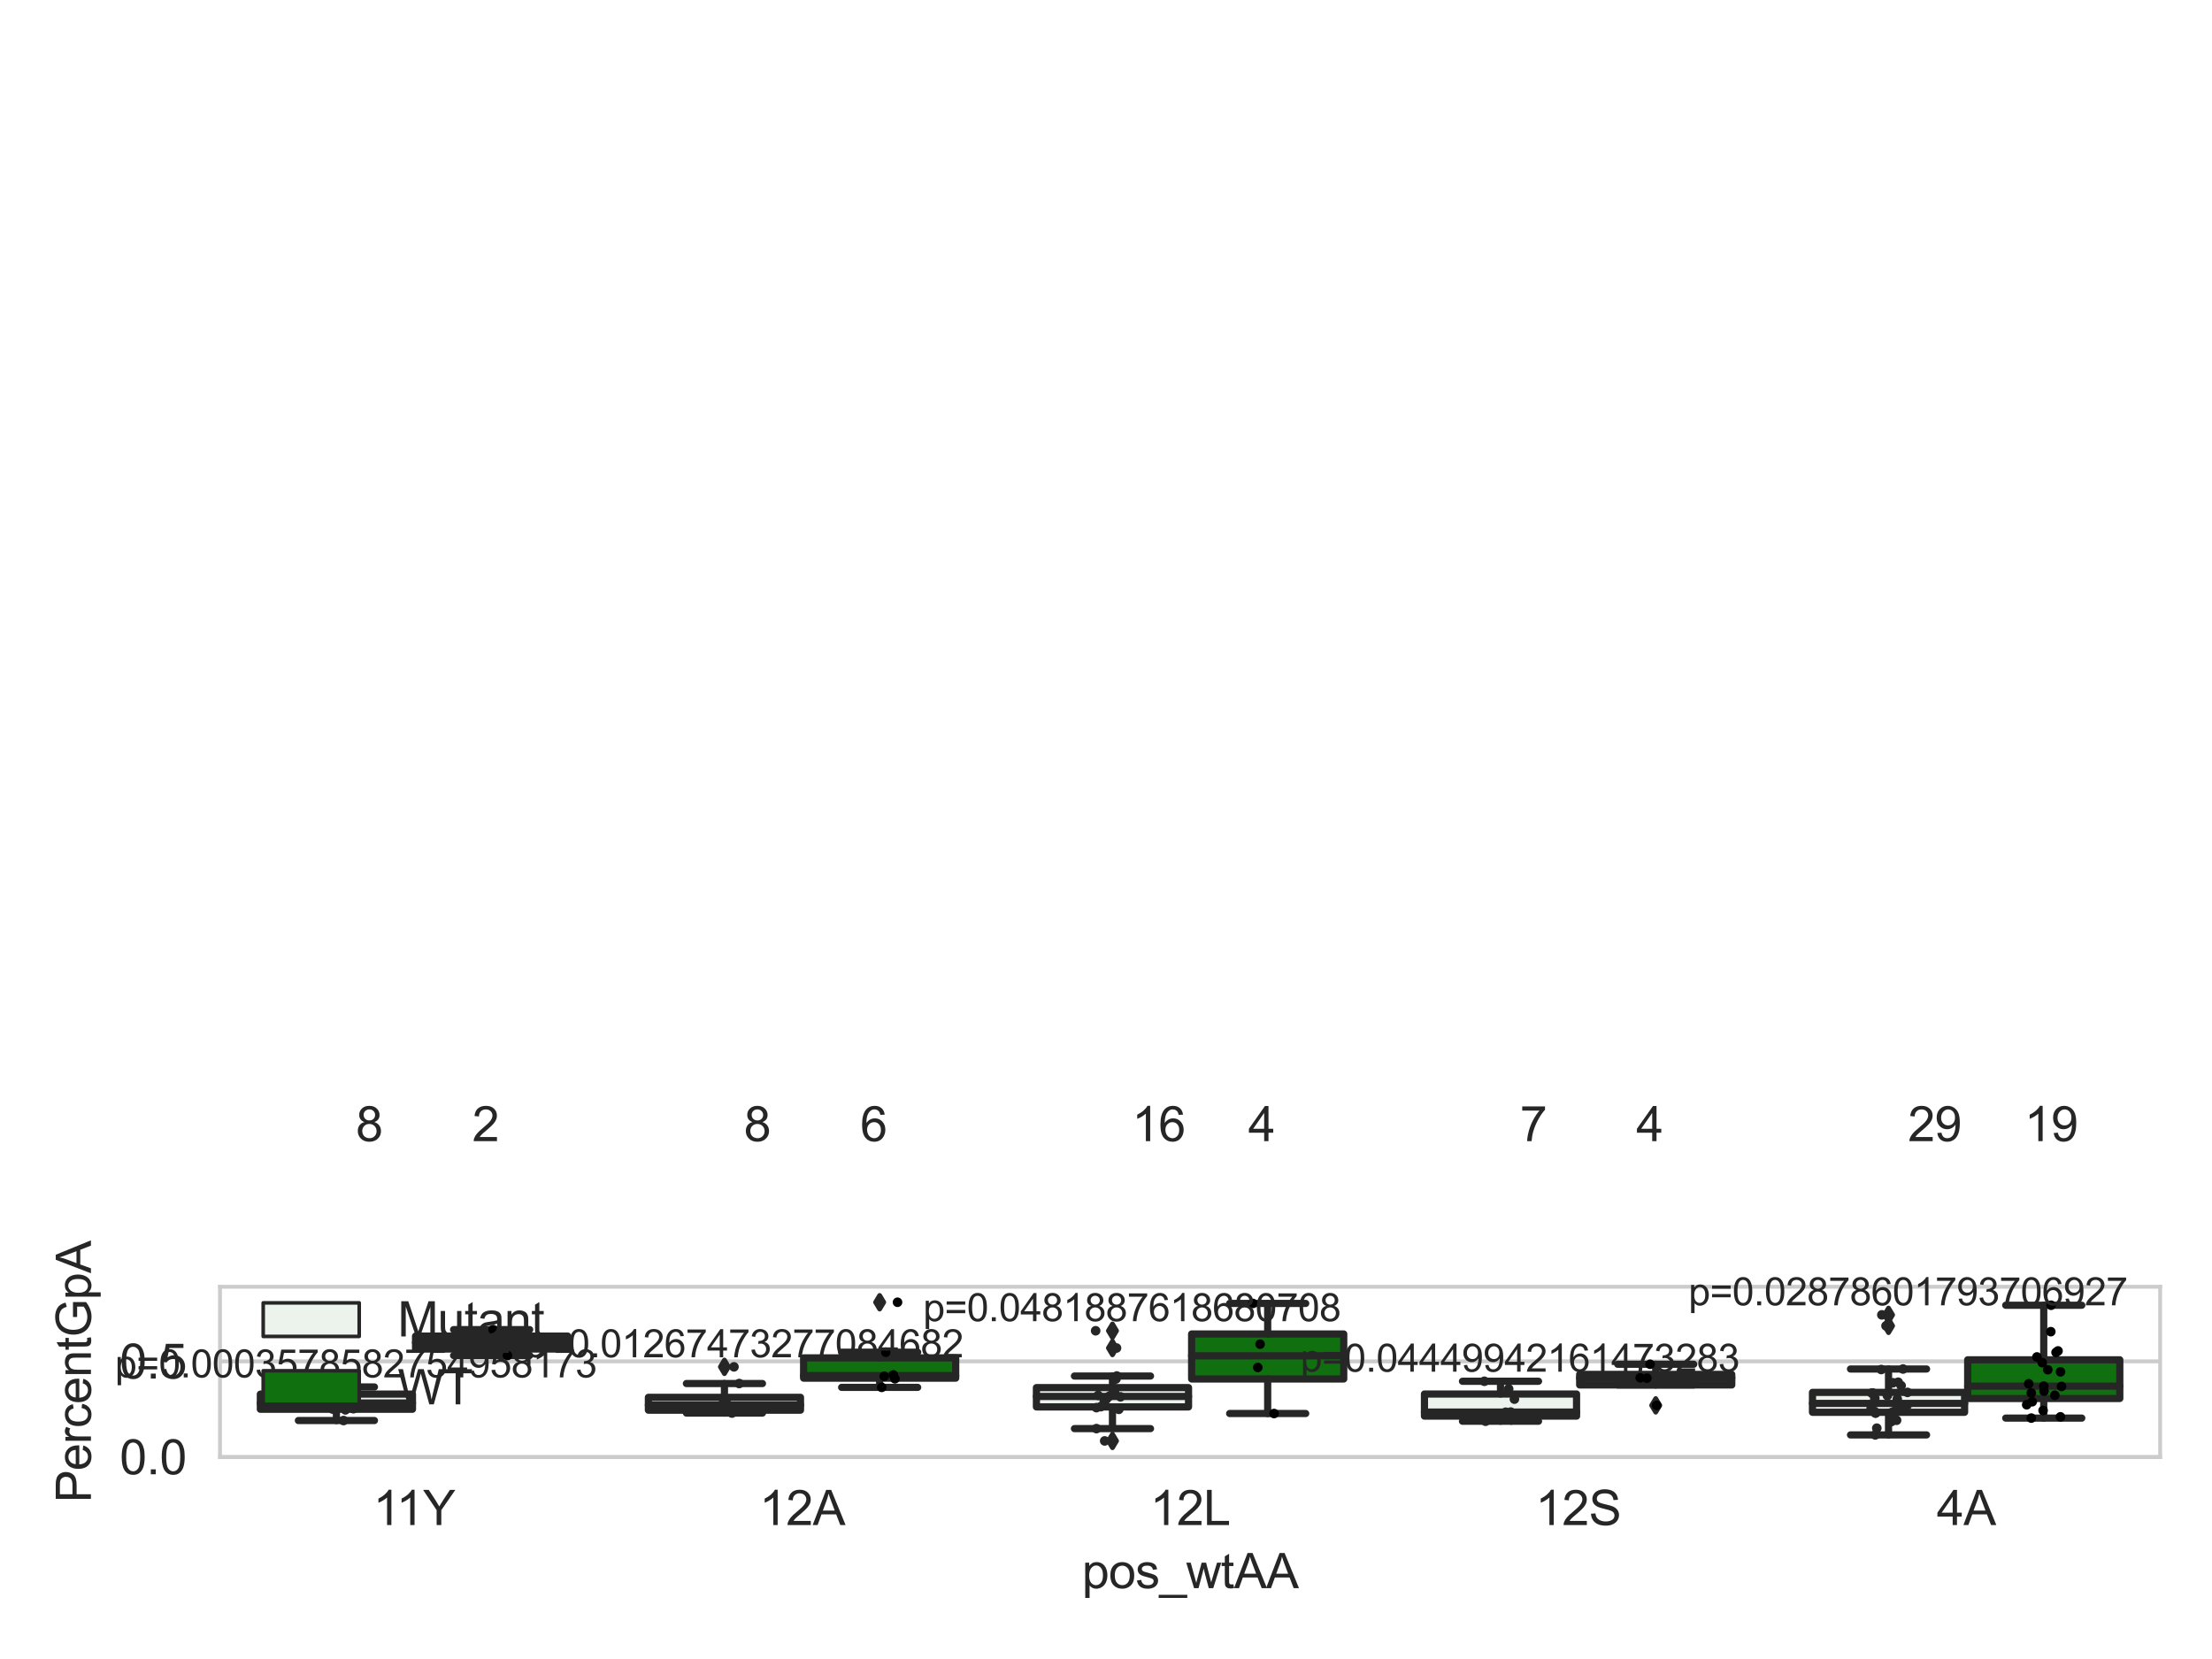 <?xml version="1.0" encoding="utf-8" standalone="no"?>
<!DOCTYPE svg PUBLIC "-//W3C//DTD SVG 1.1//EN"
  "http://www.w3.org/Graphics/SVG/1.1/DTD/svg11.dtd">
<svg xmlns:xlink="http://www.w3.org/1999/xlink" width="460.8pt" height="345.6pt" viewBox="0 0 460.8 345.6" xmlns="http://www.w3.org/2000/svg" version="1.1">
 <defs>
  <style type="text/css">*{stroke-linejoin: round; stroke-linecap: butt}</style>
 </defs>
 <g id="figure_1">
  <g id="patch_1">
   <path d="M 0 345.6 
L 460.8 345.6 
L 460.8 0 
L 0 0 
z
" style="fill: #ffffff"/>
  </g>
  <g id="axes_1">
   <g id="patch_2">
    <path d="M 45.83 303.539 
L 450 303.539 
L 450 268.059 
L 45.83 268.059 
z
" style="fill: #ffffff"/>
   </g>
   <g id="matplotlib.axis_1">
    <g id="xtick_1">
     <g id="text_1">
      <!-- 11Y -->
      <g style="fill: #262626" transform="translate(77.72 317.697)scale(0.1 -0.1)">
       <defs>
        <path id="ArialMT-31" d="M 2384 0 
L 1822 0 
L 1822 3584 
Q 1619 3391 1289 3197 
Q 959 3003 697 2906 
L 697 3450 
Q 1169 3672 1522 3987 
Q 1875 4303 2022 4600 
L 2384 4600 
L 2384 0 
z
" transform="scale(0.016)"/>
        <path id="ArialMT-59" d="M 1784 0 
L 1784 1941 
L 19 4581 
L 756 4581 
L 1659 3200 
Q 1909 2813 2125 2425 
Q 2331 2784 2625 3234 
L 3513 4581 
L 4219 4581 
L 2391 1941 
L 2391 0 
L 1784 0 
z
" transform="scale(0.016)"/>
       </defs>
       <use xlink:href="#ArialMT-31"/>
       <use xlink:href="#ArialMT-31" x="48.24"/>
       <use xlink:href="#ArialMT-59" x="103.855"/>
      </g>
     </g>
    </g>
    <g id="xtick_2">
     <g id="text_2">
      <!-- 12A -->
      <g style="fill: #262626" transform="translate(158.185 317.697)scale(0.1 -0.1)">
       <defs>
        <path id="ArialMT-32" d="M 3222 541 
L 3222 0 
L 194 0 
Q 188 203 259 391 
Q 375 700 629 1000 
Q 884 1300 1366 1694 
Q 2113 2306 2375 2664 
Q 2638 3022 2638 3341 
Q 2638 3675 2398 3904 
Q 2159 4134 1775 4134 
Q 1369 4134 1125 3890 
Q 881 3647 878 3216 
L 300 3275 
Q 359 3922 746 4261 
Q 1134 4600 1788 4600 
Q 2447 4600 2831 4234 
Q 3216 3869 3216 3328 
Q 3216 3053 3103 2787 
Q 2991 2522 2730 2228 
Q 2469 1934 1863 1422 
Q 1356 997 1212 845 
Q 1069 694 975 541 
L 3222 541 
z
" transform="scale(0.016)"/>
        <path id="ArialMT-41" d="M -9 0 
L 1750 4581 
L 2403 4581 
L 4278 0 
L 3588 0 
L 3053 1388 
L 1138 1388 
L 634 0 
L -9 0 
z
M 1313 1881 
L 2866 1881 
L 2388 3150 
Q 2169 3728 2063 4100 
Q 1975 3659 1816 3225 
L 1313 1881 
z
" transform="scale(0.016)"/>
       </defs>
       <use xlink:href="#ArialMT-31"/>
       <use xlink:href="#ArialMT-32" x="55.615"/>
       <use xlink:href="#ArialMT-41" x="111.23"/>
      </g>
     </g>
    </g>
    <g id="xtick_3">
     <g id="text_3">
      <!-- 12L -->
      <g style="fill: #262626" transform="translate(239.574 317.697)scale(0.1 -0.1)">
       <defs>
        <path id="ArialMT-4c" d="M 469 0 
L 469 4581 
L 1075 4581 
L 1075 541 
L 3331 541 
L 3331 0 
L 469 0 
z
" transform="scale(0.016)"/>
       </defs>
       <use xlink:href="#ArialMT-31"/>
       <use xlink:href="#ArialMT-32" x="55.615"/>
       <use xlink:href="#ArialMT-4c" x="111.23"/>
      </g>
     </g>
    </g>
    <g id="xtick_4">
     <g id="text_4">
      <!-- 12S -->
      <g style="fill: #262626" transform="translate(319.853 317.697)scale(0.1 -0.1)">
       <defs>
        <path id="ArialMT-53" d="M 288 1472 
L 859 1522 
Q 900 1178 1048 958 
Q 1197 738 1509 602 
Q 1822 466 2213 466 
Q 2559 466 2825 569 
Q 3091 672 3220 851 
Q 3350 1031 3350 1244 
Q 3350 1459 3225 1620 
Q 3100 1781 2813 1891 
Q 2628 1963 1997 2114 
Q 1366 2266 1113 2400 
Q 784 2572 623 2826 
Q 463 3081 463 3397 
Q 463 3744 659 4045 
Q 856 4347 1234 4503 
Q 1613 4659 2075 4659 
Q 2584 4659 2973 4495 
Q 3363 4331 3572 4012 
Q 3781 3694 3797 3291 
L 3216 3247 
Q 3169 3681 2898 3903 
Q 2628 4125 2100 4125 
Q 1550 4125 1298 3923 
Q 1047 3722 1047 3438 
Q 1047 3191 1225 3031 
Q 1400 2872 2139 2705 
Q 2878 2538 3153 2413 
Q 3553 2228 3743 1945 
Q 3934 1663 3934 1294 
Q 3934 928 3725 604 
Q 3516 281 3123 101 
Q 2731 -78 2241 -78 
Q 1619 -78 1198 103 
Q 778 284 539 648 
Q 300 1013 288 1472 
z
" transform="scale(0.016)"/>
       </defs>
       <use xlink:href="#ArialMT-31"/>
       <use xlink:href="#ArialMT-32" x="55.615"/>
       <use xlink:href="#ArialMT-53" x="111.23"/>
      </g>
     </g>
    </g>
    <g id="xtick_5">
     <g id="text_5">
      <!-- 4A -->
      <g style="fill: #262626" transform="translate(403.467 317.697)scale(0.1 -0.1)">
       <defs>
        <path id="ArialMT-34" d="M 2069 0 
L 2069 1097 
L 81 1097 
L 81 1613 
L 2172 4581 
L 2631 4581 
L 2631 1613 
L 3250 1613 
L 3250 1097 
L 2631 1097 
L 2631 0 
L 2069 0 
z
M 2069 1613 
L 2069 3678 
L 634 1613 
L 2069 1613 
z
" transform="scale(0.016)"/>
       </defs>
       <use xlink:href="#ArialMT-34"/>
       <use xlink:href="#ArialMT-41" x="55.615"/>
      </g>
     </g>
    </g>
    <g id="text_6">
     <!-- pos_wtAA -->
     <g style="fill: #262626" transform="translate(225.403 330.842)scale(0.1 -0.1)">
      <defs>
       <path id="ArialMT-70" d="M 422 -1272 
L 422 3319 
L 934 3319 
L 934 2888 
Q 1116 3141 1344 3267 
Q 1572 3394 1897 3394 
Q 2322 3394 2647 3175 
Q 2972 2956 3137 2557 
Q 3303 2159 3303 1684 
Q 3303 1175 3120 767 
Q 2938 359 2589 142 
Q 2241 -75 1856 -75 
Q 1575 -75 1351 44 
Q 1128 163 984 344 
L 984 -1272 
L 422 -1272 
z
M 931 1641 
Q 931 1000 1190 694 
Q 1450 388 1819 388 
Q 2194 388 2461 705 
Q 2728 1022 2728 1688 
Q 2728 2322 2467 2637 
Q 2206 2953 1844 2953 
Q 1484 2953 1207 2617 
Q 931 2281 931 1641 
z
" transform="scale(0.016)"/>
       <path id="ArialMT-6f" d="M 213 1659 
Q 213 2581 725 3025 
Q 1153 3394 1769 3394 
Q 2453 3394 2887 2945 
Q 3322 2497 3322 1706 
Q 3322 1066 3130 698 
Q 2938 331 2570 128 
Q 2203 -75 1769 -75 
Q 1072 -75 642 372 
Q 213 819 213 1659 
z
M 791 1659 
Q 791 1022 1069 705 
Q 1347 388 1769 388 
Q 2188 388 2466 706 
Q 2744 1025 2744 1678 
Q 2744 2294 2464 2611 
Q 2184 2928 1769 2928 
Q 1347 2928 1069 2612 
Q 791 2297 791 1659 
z
" transform="scale(0.016)"/>
       <path id="ArialMT-73" d="M 197 991 
L 753 1078 
Q 800 744 1014 566 
Q 1228 388 1613 388 
Q 2000 388 2187 545 
Q 2375 703 2375 916 
Q 2375 1106 2209 1216 
Q 2094 1291 1634 1406 
Q 1016 1563 777 1677 
Q 538 1791 414 1992 
Q 291 2194 291 2438 
Q 291 2659 392 2848 
Q 494 3038 669 3163 
Q 800 3259 1026 3326 
Q 1253 3394 1513 3394 
Q 1903 3394 2198 3281 
Q 2494 3169 2634 2976 
Q 2775 2784 2828 2463 
L 2278 2388 
Q 2241 2644 2061 2787 
Q 1881 2931 1553 2931 
Q 1166 2931 1000 2803 
Q 834 2675 834 2503 
Q 834 2394 903 2306 
Q 972 2216 1119 2156 
Q 1203 2125 1616 2013 
Q 2213 1853 2448 1751 
Q 2684 1650 2818 1456 
Q 2953 1263 2953 975 
Q 2953 694 2789 445 
Q 2625 197 2315 61 
Q 2006 -75 1616 -75 
Q 969 -75 630 194 
Q 291 463 197 991 
z
" transform="scale(0.016)"/>
       <path id="ArialMT-5f" d="M -97 -1272 
L -97 -866 
L 3631 -866 
L 3631 -1272 
L -97 -1272 
z
" transform="scale(0.016)"/>
       <path id="ArialMT-77" d="M 1034 0 
L 19 3319 
L 600 3319 
L 1128 1403 
L 1325 691 
Q 1338 744 1497 1375 
L 2025 3319 
L 2603 3319 
L 3100 1394 
L 3266 759 
L 3456 1400 
L 4025 3319 
L 4572 3319 
L 3534 0 
L 2950 0 
L 2422 1988 
L 2294 2553 
L 1622 0 
L 1034 0 
z
" transform="scale(0.016)"/>
       <path id="ArialMT-74" d="M 1650 503 
L 1731 6 
Q 1494 -44 1306 -44 
Q 1000 -44 831 53 
Q 663 150 594 308 
Q 525 466 525 972 
L 525 2881 
L 113 2881 
L 113 3319 
L 525 3319 
L 525 4141 
L 1084 4478 
L 1084 3319 
L 1650 3319 
L 1650 2881 
L 1084 2881 
L 1084 941 
Q 1084 700 1114 631 
Q 1144 563 1211 522 
Q 1278 481 1403 481 
Q 1497 481 1650 503 
z
" transform="scale(0.016)"/>
      </defs>
      <use xlink:href="#ArialMT-70"/>
      <use xlink:href="#ArialMT-6f" x="55.615"/>
      <use xlink:href="#ArialMT-73" x="111.23"/>
      <use xlink:href="#ArialMT-5f" x="161.23"/>
      <use xlink:href="#ArialMT-77" x="216.846"/>
      <use xlink:href="#ArialMT-74" x="289.062"/>
      <use xlink:href="#ArialMT-41" x="316.846"/>
      <use xlink:href="#ArialMT-41" x="383.545"/>
     </g>
    </g>
   </g>
   <g id="matplotlib.axis_2">
    <g id="ytick_1">
     <g id="line2d_1">
      <path d="M 45.83 303.539 
L 450 303.539 
" clip-path="url(#pd0b2d44208)" style="fill: none; stroke: #cccccc; stroke-width: 0.8; stroke-linecap: round"/>
     </g>
     <g id="text_7">
      <!-- 0.0 -->
      <g style="fill: #262626" transform="translate(24.93 307.118)scale(0.1 -0.1)">
       <defs>
        <path id="ArialMT-30" d="M 266 2259 
Q 266 3072 433 3567 
Q 600 4063 929 4331 
Q 1259 4600 1759 4600 
Q 2128 4600 2406 4451 
Q 2684 4303 2865 4023 
Q 3047 3744 3150 3342 
Q 3253 2941 3253 2259 
Q 3253 1453 3087 958 
Q 2922 463 2592 192 
Q 2263 -78 1759 -78 
Q 1097 -78 719 397 
Q 266 969 266 2259 
z
M 844 2259 
Q 844 1131 1108 757 
Q 1372 384 1759 384 
Q 2147 384 2411 759 
Q 2675 1134 2675 2259 
Q 2675 3391 2411 3762 
Q 2147 4134 1753 4134 
Q 1366 4134 1134 3806 
Q 844 3388 844 2259 
z
" transform="scale(0.016)"/>
        <path id="ArialMT-2e" d="M 581 0 
L 581 641 
L 1222 641 
L 1222 0 
L 581 0 
z
" transform="scale(0.016)"/>
       </defs>
       <use xlink:href="#ArialMT-30"/>
       <use xlink:href="#ArialMT-2e" x="55.615"/>
       <use xlink:href="#ArialMT-30" x="83.398"/>
      </g>
     </g>
    </g>
    <g id="ytick_2">
     <g id="line2d_2">
      <path d="M 45.83 283.595 
L 450 283.595 
" clip-path="url(#pd0b2d44208)" style="fill: none; stroke: #cccccc; stroke-width: 0.8; stroke-linecap: round"/>
     </g>
     <g id="text_8">
      <!-- 0.5 -->
      <g style="fill: #262626" transform="translate(24.93 287.174)scale(0.1 -0.1)">
       <defs>
        <path id="ArialMT-35" d="M 266 1200 
L 856 1250 
Q 922 819 1161 601 
Q 1400 384 1738 384 
Q 2144 384 2425 690 
Q 2706 997 2706 1503 
Q 2706 1984 2436 2262 
Q 2166 2541 1728 2541 
Q 1456 2541 1237 2417 
Q 1019 2294 894 2097 
L 366 2166 
L 809 4519 
L 3088 4519 
L 3088 3981 
L 1259 3981 
L 1013 2750 
Q 1425 3038 1878 3038 
Q 2478 3038 2890 2622 
Q 3303 2206 3303 1553 
Q 3303 931 2941 478 
Q 2500 -78 1738 -78 
Q 1113 -78 717 272 
Q 322 622 266 1200 
z
" transform="scale(0.016)"/>
       </defs>
       <use xlink:href="#ArialMT-30"/>
       <use xlink:href="#ArialMT-2e" x="55.615"/>
       <use xlink:href="#ArialMT-35" x="83.398"/>
      </g>
     </g>
    </g>
    <g id="text_9">
     <!-- PercentGpA -->
     <g style="fill: #262626" transform="translate(18.942 313.034)rotate(-90)scale(0.1 -0.1)">
      <defs>
       <path id="ArialMT-50" d="M 494 0 
L 494 4581 
L 2222 4581 
Q 2678 4581 2919 4538 
Q 3256 4481 3484 4323 
Q 3713 4166 3852 3881 
Q 3991 3597 3991 3256 
Q 3991 2672 3619 2267 
Q 3247 1863 2275 1863 
L 1100 1863 
L 1100 0 
L 494 0 
z
M 1100 2403 
L 2284 2403 
Q 2872 2403 3119 2622 
Q 3366 2841 3366 3238 
Q 3366 3525 3220 3729 
Q 3075 3934 2838 4000 
Q 2684 4041 2272 4041 
L 1100 4041 
L 1100 2403 
z
" transform="scale(0.016)"/>
       <path id="ArialMT-65" d="M 2694 1069 
L 3275 997 
Q 3138 488 2766 206 
Q 2394 -75 1816 -75 
Q 1088 -75 661 373 
Q 234 822 234 1631 
Q 234 2469 665 2931 
Q 1097 3394 1784 3394 
Q 2450 3394 2872 2941 
Q 3294 2488 3294 1666 
Q 3294 1616 3291 1516 
L 816 1516 
Q 847 969 1125 678 
Q 1403 388 1819 388 
Q 2128 388 2347 550 
Q 2566 713 2694 1069 
z
M 847 1978 
L 2700 1978 
Q 2663 2397 2488 2606 
Q 2219 2931 1791 2931 
Q 1403 2931 1139 2672 
Q 875 2413 847 1978 
z
" transform="scale(0.016)"/>
       <path id="ArialMT-72" d="M 416 0 
L 416 3319 
L 922 3319 
L 922 2816 
Q 1116 3169 1280 3281 
Q 1444 3394 1641 3394 
Q 1925 3394 2219 3213 
L 2025 2691 
Q 1819 2813 1613 2813 
Q 1428 2813 1281 2702 
Q 1134 2591 1072 2394 
Q 978 2094 978 1738 
L 978 0 
L 416 0 
z
" transform="scale(0.016)"/>
       <path id="ArialMT-63" d="M 2588 1216 
L 3141 1144 
Q 3050 572 2676 248 
Q 2303 -75 1759 -75 
Q 1078 -75 664 370 
Q 250 816 250 1647 
Q 250 2184 428 2587 
Q 606 2991 970 3192 
Q 1334 3394 1763 3394 
Q 2303 3394 2647 3120 
Q 2991 2847 3088 2344 
L 2541 2259 
Q 2463 2594 2264 2762 
Q 2066 2931 1784 2931 
Q 1359 2931 1093 2626 
Q 828 2322 828 1663 
Q 828 994 1084 691 
Q 1341 388 1753 388 
Q 2084 388 2306 591 
Q 2528 794 2588 1216 
z
" transform="scale(0.016)"/>
       <path id="ArialMT-6e" d="M 422 0 
L 422 3319 
L 928 3319 
L 928 2847 
Q 1294 3394 1984 3394 
Q 2284 3394 2536 3286 
Q 2788 3178 2913 3003 
Q 3038 2828 3088 2588 
Q 3119 2431 3119 2041 
L 3119 0 
L 2556 0 
L 2556 2019 
Q 2556 2363 2490 2533 
Q 2425 2703 2258 2804 
Q 2091 2906 1866 2906 
Q 1506 2906 1245 2678 
Q 984 2450 984 1813 
L 984 0 
L 422 0 
z
" transform="scale(0.016)"/>
       <path id="ArialMT-47" d="M 2638 1797 
L 2638 2334 
L 4578 2338 
L 4578 638 
Q 4131 281 3656 101 
Q 3181 -78 2681 -78 
Q 2006 -78 1454 211 
Q 903 500 622 1047 
Q 341 1594 341 2269 
Q 341 2938 620 3517 
Q 900 4097 1425 4378 
Q 1950 4659 2634 4659 
Q 3131 4659 3532 4498 
Q 3934 4338 4162 4050 
Q 4391 3763 4509 3300 
L 3963 3150 
Q 3859 3500 3706 3700 
Q 3553 3900 3268 4020 
Q 2984 4141 2638 4141 
Q 2222 4141 1919 4014 
Q 1616 3888 1430 3681 
Q 1244 3475 1141 3228 
Q 966 2803 966 2306 
Q 966 1694 1177 1281 
Q 1388 869 1791 669 
Q 2194 469 2647 469 
Q 3041 469 3416 620 
Q 3791 772 3984 944 
L 3984 1797 
L 2638 1797 
z
" transform="scale(0.016)"/>
      </defs>
      <use xlink:href="#ArialMT-50"/>
      <use xlink:href="#ArialMT-65" x="66.699"/>
      <use xlink:href="#ArialMT-72" x="122.314"/>
      <use xlink:href="#ArialMT-63" x="155.615"/>
      <use xlink:href="#ArialMT-65" x="205.615"/>
      <use xlink:href="#ArialMT-6e" x="261.23"/>
      <use xlink:href="#ArialMT-74" x="316.846"/>
      <use xlink:href="#ArialMT-47" x="344.629"/>
      <use xlink:href="#ArialMT-70" x="422.412"/>
      <use xlink:href="#ArialMT-41" x="478.027"/>
     </g>
    </g>
   </g>
   <g id="patch_3">
    <path d="M 54.237 293.575 
L 85.924 293.575 
L 85.924 290.42 
L 54.237 290.42 
L 54.237 293.575 
z
" clip-path="url(#pd0b2d44208)" style="fill: #ecf2ec; stroke: #262626; stroke-width: 1.5; stroke-linejoin: miter"/>
   </g>
   <g id="patch_4">
    <path d="M 86.57 281.029 
L 118.257 281.029 
L 118.257 278.331 
L 86.57 278.331 
L 86.57 281.029 
z
" clip-path="url(#pd0b2d44208)" style="fill: #107010; stroke: #262626; stroke-width: 1.5; stroke-linejoin: miter"/>
   </g>
   <g id="patch_5">
    <path d="M 135.071 293.763 
L 166.758 293.763 
L 166.758 291.092 
L 135.071 291.092 
L 135.071 293.763 
z
" clip-path="url(#pd0b2d44208)" style="fill: #ecf2ec; stroke: #262626; stroke-width: 1.5; stroke-linejoin: miter"/>
   </g>
   <g id="patch_6">
    <path d="M 167.404 287.092 
L 199.091 287.092 
L 199.091 282.874 
L 167.404 282.874 
L 167.404 287.092 
z
" clip-path="url(#pd0b2d44208)" style="fill: #107010; stroke: #262626; stroke-width: 1.5; stroke-linejoin: miter"/>
   </g>
   <g id="patch_7">
    <path d="M 215.905 293.087 
L 247.592 293.087 
L 247.592 289.065 
L 215.905 289.065 
L 215.905 293.087 
z
" clip-path="url(#pd0b2d44208)" style="fill: #ecf2ec; stroke: #262626; stroke-width: 1.5; stroke-linejoin: miter"/>
   </g>
   <g id="patch_8">
    <path d="M 248.238 287.264 
L 279.925 287.264 
L 279.925 277.894 
L 248.238 277.894 
L 248.238 287.264 
z
" clip-path="url(#pd0b2d44208)" style="fill: #107010; stroke: #262626; stroke-width: 1.5; stroke-linejoin: miter"/>
   </g>
   <g id="patch_9">
    <path d="M 296.739 295.003 
L 328.426 295.003 
L 328.426 290.397 
L 296.739 290.397 
L 296.739 295.003 
z
" clip-path="url(#pd0b2d44208)" style="fill: #ecf2ec; stroke: #262626; stroke-width: 1.5; stroke-linejoin: miter"/>
   </g>
   <g id="patch_10">
    <path d="M 329.072 288.51 
L 360.759 288.51 
L 360.759 286.313 
L 329.072 286.313 
L 329.072 288.51 
z
" clip-path="url(#pd0b2d44208)" style="fill: #107010; stroke: #262626; stroke-width: 1.5; stroke-linejoin: miter"/>
   </g>
   <g id="patch_11">
    <path d="M 377.573 294.205 
L 409.26 294.205 
L 409.26 290.063 
L 377.573 290.063 
L 377.573 294.205 
z
" clip-path="url(#pd0b2d44208)" style="fill: #ecf2ec; stroke: #262626; stroke-width: 1.5; stroke-linejoin: miter"/>
   </g>
   <g id="patch_12">
    <path d="M 409.906 291.332 
L 441.593 291.332 
L 441.593 283.272 
L 409.906 283.272 
L 409.906 291.332 
z
" clip-path="url(#pd0b2d44208)" style="fill: #107010; stroke: #262626; stroke-width: 1.5; stroke-linejoin: miter"/>
   </g>
   <g id="patch_13">
    <path d="M 86.247 303.539 
L 86.247 303.539 
L 86.247 303.539 
L 86.247 303.539 
z
" clip-path="url(#pd0b2d44208)" style="fill: #ecf2ec; stroke: #262626; stroke-width: 0.75; stroke-linejoin: miter"/>
   </g>
   <g id="patch_14">
    <path d="M 86.247 303.539 
L 86.247 303.539 
L 86.247 303.539 
L 86.247 303.539 
z
" clip-path="url(#pd0b2d44208)" style="fill: #107010; stroke: #262626; stroke-width: 0.75; stroke-linejoin: miter"/>
   </g>
   <g id="PathCollection_1"/>
   <g id="PathCollection_2"/>
   <g id="line2d_3">
    <path d="M 70.08 293.575 
L 70.08 295.923 
" clip-path="url(#pd0b2d44208)" style="fill: none; stroke: #262626; stroke-width: 1.5; stroke-linecap: round"/>
   </g>
   <g id="line2d_4">
    <path d="M 70.08 290.42 
L 70.08 288.933 
" clip-path="url(#pd0b2d44208)" style="fill: none; stroke: #262626; stroke-width: 1.5; stroke-linecap: round"/>
   </g>
   <g id="line2d_5">
    <path d="M 62.158 295.923 
L 78.002 295.923 
" clip-path="url(#pd0b2d44208)" style="fill: none; stroke: #262626; stroke-width: 1.5; stroke-linecap: round"/>
   </g>
   <g id="line2d_6">
    <path d="M 62.158 288.933 
L 78.002 288.933 
" clip-path="url(#pd0b2d44208)" style="fill: none; stroke: #262626; stroke-width: 1.5; stroke-linecap: round"/>
   </g>
   <g id="line2d_7"/>
   <g id="line2d_8">
    <path d="M 102.414 281.029 
L 102.414 282.378 
" clip-path="url(#pd0b2d44208)" style="fill: none; stroke: #262626; stroke-width: 1.5; stroke-linecap: round"/>
   </g>
   <g id="line2d_9">
    <path d="M 102.414 278.331 
L 102.414 276.982 
" clip-path="url(#pd0b2d44208)" style="fill: none; stroke: #262626; stroke-width: 1.5; stroke-linecap: round"/>
   </g>
   <g id="line2d_10">
    <path d="M 94.492 282.378 
L 110.336 282.378 
" clip-path="url(#pd0b2d44208)" style="fill: none; stroke: #262626; stroke-width: 1.5; stroke-linecap: round"/>
   </g>
   <g id="line2d_11">
    <path d="M 94.492 276.982 
L 110.336 276.982 
" clip-path="url(#pd0b2d44208)" style="fill: none; stroke: #262626; stroke-width: 1.5; stroke-linecap: round"/>
   </g>
   <g id="line2d_12"/>
   <g id="line2d_13">
    <path d="M 150.914 293.763 
L 150.914 294.366 
" clip-path="url(#pd0b2d44208)" style="fill: none; stroke: #262626; stroke-width: 1.5; stroke-linecap: round"/>
   </g>
   <g id="line2d_14">
    <path d="M 150.914 291.092 
L 150.914 288.217 
" clip-path="url(#pd0b2d44208)" style="fill: none; stroke: #262626; stroke-width: 1.5; stroke-linecap: round"/>
   </g>
   <g id="line2d_15">
    <path d="M 142.992 294.366 
L 158.836 294.366 
" clip-path="url(#pd0b2d44208)" style="fill: none; stroke: #262626; stroke-width: 1.5; stroke-linecap: round"/>
   </g>
   <g id="line2d_16">
    <path d="M 142.992 288.217 
L 158.836 288.217 
" clip-path="url(#pd0b2d44208)" style="fill: none; stroke: #262626; stroke-width: 1.5; stroke-linecap: round"/>
   </g>
   <g id="line2d_17">
    <defs>
     <path id="m454e0a950c" d="M -0 1.414 
L 0.849 0 
L 0 -1.414 
L -0.849 -0 
z
" style="stroke: #262626; stroke-linejoin: miter"/>
    </defs>
    <g clip-path="url(#pd0b2d44208)">
     <use xlink:href="#m454e0a950c" x="150.914" y="284.74" style="fill: #262626; stroke: #262626; stroke-linejoin: miter"/>
    </g>
   </g>
   <g id="line2d_18">
    <path d="M 183.248 287.092 
L 183.248 289.014 
" clip-path="url(#pd0b2d44208)" style="fill: none; stroke: #262626; stroke-width: 1.5; stroke-linecap: round"/>
   </g>
   <g id="line2d_19">
    <path d="M 183.248 282.874 
L 183.248 281.692 
" clip-path="url(#pd0b2d44208)" style="fill: none; stroke: #262626; stroke-width: 1.5; stroke-linecap: round"/>
   </g>
   <g id="line2d_20">
    <path d="M 175.326 289.014 
L 191.17 289.014 
" clip-path="url(#pd0b2d44208)" style="fill: none; stroke: #262626; stroke-width: 1.5; stroke-linecap: round"/>
   </g>
   <g id="line2d_21">
    <path d="M 175.326 281.692 
L 191.17 281.692 
" clip-path="url(#pd0b2d44208)" style="fill: none; stroke: #262626; stroke-width: 1.5; stroke-linecap: round"/>
   </g>
   <g id="line2d_22">
    <g clip-path="url(#pd0b2d44208)">
     <use xlink:href="#m454e0a950c" x="183.248" y="271.284" style="fill: #262626; stroke: #262626; stroke-linejoin: miter"/>
    </g>
   </g>
   <g id="line2d_23">
    <path d="M 231.748 293.087 
L 231.748 297.606 
" clip-path="url(#pd0b2d44208)" style="fill: none; stroke: #262626; stroke-width: 1.5; stroke-linecap: round"/>
   </g>
   <g id="line2d_24">
    <path d="M 231.748 289.065 
L 231.748 286.65 
" clip-path="url(#pd0b2d44208)" style="fill: none; stroke: #262626; stroke-width: 1.5; stroke-linecap: round"/>
   </g>
   <g id="line2d_25">
    <path d="M 223.826 297.606 
L 239.67 297.606 
" clip-path="url(#pd0b2d44208)" style="fill: none; stroke: #262626; stroke-width: 1.5; stroke-linecap: round"/>
   </g>
   <g id="line2d_26">
    <path d="M 223.826 286.65 
L 239.67 286.65 
" clip-path="url(#pd0b2d44208)" style="fill: none; stroke: #262626; stroke-width: 1.5; stroke-linecap: round"/>
   </g>
   <g id="line2d_27">
    <g clip-path="url(#pd0b2d44208)">
     <use xlink:href="#m454e0a950c" x="231.748" y="300.169" style="fill: #262626; stroke: #262626; stroke-linejoin: miter"/>
     <use xlink:href="#m454e0a950c" x="231.748" y="280.817" style="fill: #262626; stroke: #262626; stroke-linejoin: miter"/>
     <use xlink:href="#m454e0a950c" x="231.748" y="277.223" style="fill: #262626; stroke: #262626; stroke-linejoin: miter"/>
    </g>
   </g>
   <g id="line2d_28">
    <path d="M 264.082 287.264 
L 264.082 294.462 
" clip-path="url(#pd0b2d44208)" style="fill: none; stroke: #262626; stroke-width: 1.5; stroke-linecap: round"/>
   </g>
   <g id="line2d_29">
    <path d="M 264.082 277.894 
L 264.082 271.529 
" clip-path="url(#pd0b2d44208)" style="fill: none; stroke: #262626; stroke-width: 1.5; stroke-linecap: round"/>
   </g>
   <g id="line2d_30">
    <path d="M 256.16 294.462 
L 272.004 294.462 
" clip-path="url(#pd0b2d44208)" style="fill: none; stroke: #262626; stroke-width: 1.5; stroke-linecap: round"/>
   </g>
   <g id="line2d_31">
    <path d="M 256.16 271.529 
L 272.004 271.529 
" clip-path="url(#pd0b2d44208)" style="fill: none; stroke: #262626; stroke-width: 1.5; stroke-linecap: round"/>
   </g>
   <g id="line2d_32"/>
   <g id="line2d_33">
    <path d="M 312.582 295.003 
L 312.582 296.07 
" clip-path="url(#pd0b2d44208)" style="fill: none; stroke: #262626; stroke-width: 1.5; stroke-linecap: round"/>
   </g>
   <g id="line2d_34">
    <path d="M 312.582 290.397 
L 312.582 287.742 
" clip-path="url(#pd0b2d44208)" style="fill: none; stroke: #262626; stroke-width: 1.5; stroke-linecap: round"/>
   </g>
   <g id="line2d_35">
    <path d="M 304.66 296.07 
L 320.504 296.07 
" clip-path="url(#pd0b2d44208)" style="fill: none; stroke: #262626; stroke-width: 1.5; stroke-linecap: round"/>
   </g>
   <g id="line2d_36">
    <path d="M 304.66 287.742 
L 320.504 287.742 
" clip-path="url(#pd0b2d44208)" style="fill: none; stroke: #262626; stroke-width: 1.5; stroke-linecap: round"/>
   </g>
   <g id="line2d_37"/>
   <g id="line2d_38">
    <path d="M 344.916 288.51 
L 344.916 288.51 
" clip-path="url(#pd0b2d44208)" style="fill: none; stroke: #262626; stroke-width: 1.5; stroke-linecap: round"/>
   </g>
   <g id="line2d_39">
    <path d="M 344.916 286.313 
L 344.916 284.198 
" clip-path="url(#pd0b2d44208)" style="fill: none; stroke: #262626; stroke-width: 1.5; stroke-linecap: round"/>
   </g>
   <g id="line2d_40">
    <path d="M 336.994 288.51 
L 352.838 288.51 
" clip-path="url(#pd0b2d44208)" style="fill: none; stroke: #262626; stroke-width: 1.5; stroke-linecap: round"/>
   </g>
   <g id="line2d_41">
    <path d="M 336.994 284.198 
L 352.838 284.198 
" clip-path="url(#pd0b2d44208)" style="fill: none; stroke: #262626; stroke-width: 1.5; stroke-linecap: round"/>
   </g>
   <g id="line2d_42">
    <g clip-path="url(#pd0b2d44208)">
     <use xlink:href="#m454e0a950c" x="344.916" y="292.764" style="fill: #262626; stroke: #262626; stroke-linejoin: miter"/>
    </g>
   </g>
   <g id="line2d_43">
    <path d="M 393.416 294.205 
L 393.416 298.919 
" clip-path="url(#pd0b2d44208)" style="fill: none; stroke: #262626; stroke-width: 1.5; stroke-linecap: round"/>
   </g>
   <g id="line2d_44">
    <path d="M 393.416 290.063 
L 393.416 285.188 
" clip-path="url(#pd0b2d44208)" style="fill: none; stroke: #262626; stroke-width: 1.5; stroke-linecap: round"/>
   </g>
   <g id="line2d_45">
    <path d="M 385.494 298.919 
L 401.338 298.919 
" clip-path="url(#pd0b2d44208)" style="fill: none; stroke: #262626; stroke-width: 1.5; stroke-linecap: round"/>
   </g>
   <g id="line2d_46">
    <path d="M 385.494 285.188 
L 401.338 285.188 
" clip-path="url(#pd0b2d44208)" style="fill: none; stroke: #262626; stroke-width: 1.5; stroke-linecap: round"/>
   </g>
   <g id="line2d_47">
    <g clip-path="url(#pd0b2d44208)">
     <use xlink:href="#m454e0a950c" x="393.416" y="276.197" style="fill: #262626; stroke: #262626; stroke-linejoin: miter"/>
     <use xlink:href="#m454e0a950c" x="393.416" y="273.911" style="fill: #262626; stroke: #262626; stroke-linejoin: miter"/>
    </g>
   </g>
   <g id="line2d_48">
    <path d="M 425.75 291.332 
L 425.75 295.416 
" clip-path="url(#pd0b2d44208)" style="fill: none; stroke: #262626; stroke-width: 1.5; stroke-linecap: round"/>
   </g>
   <g id="line2d_49">
    <path d="M 425.75 283.272 
L 425.75 271.905 
" clip-path="url(#pd0b2d44208)" style="fill: none; stroke: #262626; stroke-width: 1.5; stroke-linecap: round"/>
   </g>
   <g id="line2d_50">
    <path d="M 417.828 295.416 
L 433.672 295.416 
" clip-path="url(#pd0b2d44208)" style="fill: none; stroke: #262626; stroke-width: 1.5; stroke-linecap: round"/>
   </g>
   <g id="line2d_51">
    <path d="M 417.828 271.905 
L 433.672 271.905 
" clip-path="url(#pd0b2d44208)" style="fill: none; stroke: #262626; stroke-width: 1.5; stroke-linecap: round"/>
   </g>
   <g id="line2d_52"/>
   <g id="line2d_53">
    <path d="M 54.237 292.272 
L 85.924 292.272 
" clip-path="url(#pd0b2d44208)" style="fill: none; stroke: #262626; stroke-width: 1.5; stroke-linecap: round"/>
   </g>
   <g id="line2d_54">
    <path d="M 86.57 279.68 
L 118.257 279.68 
" clip-path="url(#pd0b2d44208)" style="fill: none; stroke: #262626; stroke-width: 1.5; stroke-linecap: round"/>
   </g>
   <g id="line2d_55">
    <path d="M 135.071 292.684 
L 166.758 292.684 
" clip-path="url(#pd0b2d44208)" style="fill: none; stroke: #262626; stroke-width: 1.5; stroke-linecap: round"/>
   </g>
   <g id="line2d_56">
    <path d="M 167.404 286.563 
L 199.091 286.563 
" clip-path="url(#pd0b2d44208)" style="fill: none; stroke: #262626; stroke-width: 1.5; stroke-linecap: round"/>
   </g>
   <g id="line2d_57">
    <path d="M 215.905 290.91 
L 247.592 290.91 
" clip-path="url(#pd0b2d44208)" style="fill: none; stroke: #262626; stroke-width: 1.5; stroke-linecap: round"/>
   </g>
   <g id="line2d_58">
    <path d="M 248.238 282.44 
L 279.925 282.44 
" clip-path="url(#pd0b2d44208)" style="fill: none; stroke: #262626; stroke-width: 1.5; stroke-linecap: round"/>
   </g>
   <g id="line2d_59">
    <path d="M 296.739 294.162 
L 328.426 294.162 
" clip-path="url(#pd0b2d44208)" style="fill: none; stroke: #262626; stroke-width: 1.5; stroke-linecap: round"/>
   </g>
   <g id="line2d_60">
    <path d="M 329.072 287.056 
L 360.759 287.056 
" clip-path="url(#pd0b2d44208)" style="fill: none; stroke: #262626; stroke-width: 1.5; stroke-linecap: round"/>
   </g>
   <g id="line2d_61">
    <path d="M 377.573 292.355 
L 409.26 292.355 
" clip-path="url(#pd0b2d44208)" style="fill: none; stroke: #262626; stroke-width: 1.5; stroke-linecap: round"/>
   </g>
   <g id="line2d_62">
    <path d="M 409.906 288.755 
L 441.593 288.755 
" clip-path="url(#pd0b2d44208)" style="fill: none; stroke: #262626; stroke-width: 1.5; stroke-linecap: round"/>
   </g>
   <g id="patch_15">
    <path d="M 45.83 303.539 
L 45.83 268.059 
" style="fill: none; stroke: #cccccc; stroke-width: 0.8; stroke-linejoin: miter; stroke-linecap: square"/>
   </g>
   <g id="patch_16">
    <path d="M 450 303.539 
L 450 268.059 
" style="fill: none; stroke: #cccccc; stroke-width: 0.8; stroke-linejoin: miter; stroke-linecap: square"/>
   </g>
   <g id="patch_17">
    <path d="M 45.83 303.539 
L 450 303.539 
" style="fill: none; stroke: #cccccc; stroke-width: 0.8; stroke-linejoin: miter; stroke-linecap: square"/>
   </g>
   <g id="patch_18">
    <path d="M 45.83 268.059 
L 450 268.059 
" style="fill: none; stroke: #cccccc; stroke-width: 0.8; stroke-linejoin: miter; stroke-linecap: square"/>
   </g>
   <g id="PathCollection_3">
    <defs>
     <path id="C0_0_0d257e26f0" d="M 0 1 
C 0.265 1 0.52 0.895 0.707 0.707 
C 0.895 0.52 1 0.265 1 -0 
C 1 -0.265 0.895 -0.52 0.707 -0.707 
C 0.52 -0.895 0.265 -1 0 -1 
C -0.265 -1 -0.52 -0.895 -0.707 -0.707 
C -0.895 -0.52 -1 -0.265 -1 0 
C -1 0.265 -0.895 0.52 -0.707 0.707 
C -0.52 0.895 -0.265 1 0 1 
z
"/>
    </defs>
    <g clip-path="url(#pd0b2d44208)">
     <use xlink:href="#C0_0_0d257e26f0" x="73.611" y="289.264" style="fill: #262626"/>
    </g>
    <g clip-path="url(#pd0b2d44208)">
     <use xlink:href="#C0_0_0d257e26f0" x="71.573" y="295.923" style="fill: #262626"/>
    </g>
    <g clip-path="url(#pd0b2d44208)">
     <use xlink:href="#C0_0_0d257e26f0" x="70.153" y="290.806" style="fill: #262626"/>
    </g>
    <g clip-path="url(#pd0b2d44208)">
     <use xlink:href="#C0_0_0d257e26f0" x="69.738" y="288.933" style="fill: #262626"/>
    </g>
    <g clip-path="url(#pd0b2d44208)">
     <use xlink:href="#C0_0_0d257e26f0" x="73.609" y="293.461" style="fill: #262626"/>
    </g>
    <g clip-path="url(#pd0b2d44208)">
     <use xlink:href="#C0_0_0d257e26f0" x="73.961" y="291.083" style="fill: #262626"/>
    </g>
    <g clip-path="url(#pd0b2d44208)">
     <use xlink:href="#C0_0_0d257e26f0" x="69.285" y="293.532" style="fill: #262626"/>
    </g>
    <g clip-path="url(#pd0b2d44208)">
     <use xlink:href="#C0_0_0d257e26f0" x="71.953" y="293.702" style="fill: #262626"/>
    </g>
   </g>
   <g id="PathCollection_4">
    <defs>
     <path id="C1_0_5fa43362db" d="M 0 1 
C 0.265 1 0.52 0.895 0.707 0.707 
C 0.895 0.52 1 0.265 1 -0 
C 1 -0.265 0.895 -0.52 0.707 -0.707 
C 0.52 -0.895 0.265 -1 0 -1 
C -0.265 -1 -0.52 -0.895 -0.707 -0.707 
C -0.895 -0.52 -1 -0.265 -1 0 
C -1 0.265 -0.895 0.52 -0.707 0.707 
C -0.52 0.895 -0.265 1 0 1 
z
"/>
    </defs>
    <g clip-path="url(#pd0b2d44208)">
     <use xlink:href="#C1_0_5fa43362db" x="102.725" y="276.982"/>
    </g>
    <g clip-path="url(#pd0b2d44208)">
     <use xlink:href="#C1_0_5fa43362db" x="105.722" y="282.378"/>
    </g>
   </g>
   <g id="PathCollection_5">
    <defs>
     <path id="C2_0_b3235a5840" d="M 0 1 
C 0.265 1 0.52 0.895 0.707 0.707 
C 0.895 0.52 1 0.265 1 -0 
C 1 -0.265 0.895 -0.52 0.707 -0.707 
C 0.52 -0.895 0.265 -1 0 -1 
C -0.265 -1 -0.52 -0.895 -0.707 -0.707 
C -0.895 -0.52 -1 -0.265 -1 0 
C -1 0.265 -0.895 0.52 -0.707 0.707 
C -0.52 0.895 -0.265 1 0 1 
z
"/>
    </defs>
    <g clip-path="url(#pd0b2d44208)">
     <use xlink:href="#C2_0_b3235a5840" x="152.9" y="284.74" style="fill: #262626"/>
    </g>
    <g clip-path="url(#pd0b2d44208)">
     <use xlink:href="#C2_0_b3235a5840" x="151.572" y="292.634" style="fill: #262626"/>
    </g>
    <g clip-path="url(#pd0b2d44208)">
     <use xlink:href="#C2_0_b3235a5840" x="150.253" y="292.734" style="fill: #262626"/>
    </g>
    <g clip-path="url(#pd0b2d44208)">
     <use xlink:href="#C2_0_b3235a5840" x="153.99" y="288.217" style="fill: #262626"/>
    </g>
    <g clip-path="url(#pd0b2d44208)">
     <use xlink:href="#C2_0_b3235a5840" x="152.474" y="294.366" style="fill: #262626"/>
    </g>
    <g clip-path="url(#pd0b2d44208)">
     <use xlink:href="#C2_0_b3235a5840" x="148.852" y="293.728" style="fill: #262626"/>
    </g>
    <g clip-path="url(#pd0b2d44208)">
     <use xlink:href="#C2_0_b3235a5840" x="147.371" y="293.868" style="fill: #262626"/>
    </g>
    <g clip-path="url(#pd0b2d44208)">
     <use xlink:href="#C2_0_b3235a5840" x="151.187" y="292.051" style="fill: #262626"/>
    </g>
   </g>
   <g id="PathCollection_6">
    <defs>
     <path id="C3_0_6596056e7f" d="M 0 1 
C 0.265 1 0.52 0.895 0.707 0.707 
C 0.895 0.52 1 0.265 1 -0 
C 1 -0.265 0.895 -0.52 0.707 -0.707 
C 0.52 -0.895 0.265 -1 0 -1 
C -0.265 -1 -0.52 -0.895 -0.707 -0.707 
C -0.895 -0.52 -1 -0.265 -1 0 
C -1 0.265 -0.895 0.52 -0.707 0.707 
C -0.52 0.895 -0.265 1 0 1 
z
"/>
    </defs>
    <g clip-path="url(#pd0b2d44208)">
     <use xlink:href="#C3_0_6596056e7f" x="186.972" y="271.284"/>
    </g>
    <g clip-path="url(#pd0b2d44208)">
     <use xlink:href="#C3_0_6596056e7f" x="184.194" y="286.706"/>
    </g>
    <g clip-path="url(#pd0b2d44208)">
     <use xlink:href="#C3_0_6596056e7f" x="186.435" y="287.221"/>
    </g>
    <g clip-path="url(#pd0b2d44208)">
     <use xlink:href="#C3_0_6596056e7f" x="184.528" y="281.692"/>
    </g>
    <g clip-path="url(#pd0b2d44208)">
     <use xlink:href="#C3_0_6596056e7f" x="183.674" y="289.014"/>
    </g>
    <g clip-path="url(#pd0b2d44208)">
     <use xlink:href="#C3_0_6596056e7f" x="186.109" y="286.42"/>
    </g>
   </g>
   <g id="PathCollection_7">
    <defs>
     <path id="C4_0_2fb21d9248" d="M 0 1 
C 0.265 1 0.52 0.895 0.707 0.707 
C 0.895 0.52 1 0.265 1 -0 
C 1 -0.265 0.895 -0.52 0.707 -0.707 
C 0.52 -0.895 0.265 -1 0 -1 
C -0.265 -1 -0.52 -0.895 -0.707 -0.707 
C -0.895 -0.52 -1 -0.265 -1 0 
C -1 0.265 -0.895 0.52 -0.707 0.707 
C -0.52 0.895 -0.265 1 0 1 
z
"/>
    </defs>
    <g clip-path="url(#pd0b2d44208)">
     <use xlink:href="#C4_0_2fb21d9248" x="232.656" y="286.65" style="fill: #262626"/>
    </g>
    <g clip-path="url(#pd0b2d44208)">
     <use xlink:href="#C4_0_2fb21d9248" x="232.594" y="280.817" style="fill: #262626"/>
    </g>
    <g clip-path="url(#pd0b2d44208)">
     <use xlink:href="#C4_0_2fb21d9248" x="233.42" y="290.982" style="fill: #262626"/>
    </g>
    <g clip-path="url(#pd0b2d44208)">
     <use xlink:href="#C4_0_2fb21d9248" x="229.308" y="293.037" style="fill: #262626"/>
    </g>
    <g clip-path="url(#pd0b2d44208)">
     <use xlink:href="#C4_0_2fb21d9248" x="230.126" y="300.169" style="fill: #262626"/>
    </g>
    <g clip-path="url(#pd0b2d44208)">
     <use xlink:href="#C4_0_2fb21d9248" x="233.071" y="293.593" style="fill: #262626"/>
    </g>
    <g clip-path="url(#pd0b2d44208)">
     <use xlink:href="#C4_0_2fb21d9248" x="230.051" y="291.919" style="fill: #262626"/>
    </g>
    <g clip-path="url(#pd0b2d44208)">
     <use xlink:href="#C4_0_2fb21d9248" x="231.93" y="289.664" style="fill: #262626"/>
    </g>
    <g clip-path="url(#pd0b2d44208)">
     <use xlink:href="#C4_0_2fb21d9248" x="228.407" y="293.238" style="fill: #262626"/>
    </g>
    <g clip-path="url(#pd0b2d44208)">
     <use xlink:href="#C4_0_2fb21d9248" x="228.243" y="277.223" style="fill: #262626"/>
    </g>
    <g clip-path="url(#pd0b2d44208)">
     <use xlink:href="#C4_0_2fb21d9248" x="228.409" y="297.606" style="fill: #262626"/>
    </g>
    <g clip-path="url(#pd0b2d44208)">
     <use xlink:href="#C4_0_2fb21d9248" x="230.478" y="291.452" style="fill: #262626"/>
    </g>
    <g clip-path="url(#pd0b2d44208)">
     <use xlink:href="#C4_0_2fb21d9248" x="232.475" y="287.269" style="fill: #262626"/>
    </g>
    <g clip-path="url(#pd0b2d44208)">
     <use xlink:href="#C4_0_2fb21d9248" x="228.775" y="290.691" style="fill: #262626"/>
    </g>
    <g clip-path="url(#pd0b2d44208)">
     <use xlink:href="#C4_0_2fb21d9248" x="232.178" y="290.029" style="fill: #262626"/>
    </g>
    <g clip-path="url(#pd0b2d44208)">
     <use xlink:href="#C4_0_2fb21d9248" x="231.109" y="290.839" style="fill: #262626"/>
    </g>
   </g>
   <g id="PathCollection_8">
    <defs>
     <path id="C5_0_d856f224b7" d="M 0 1 
C 0.265 1 0.52 0.895 0.707 0.707 
C 0.895 0.52 1 0.265 1 -0 
C 1 -0.265 0.895 -0.52 0.707 -0.707 
C 0.52 -0.895 0.265 -1 0 -1 
C -0.265 -1 -0.52 -0.895 -0.707 -0.707 
C -0.895 -0.52 -1 -0.265 -1 0 
C -1 0.265 -0.895 0.52 -0.707 0.707 
C -0.52 0.895 -0.265 1 0 1 
z
"/>
    </defs>
    <g clip-path="url(#pd0b2d44208)">
     <use xlink:href="#C5_0_d856f224b7" x="262.5" y="280.016"/>
    </g>
    <g clip-path="url(#pd0b2d44208)">
     <use xlink:href="#C5_0_d856f224b7" x="265.407" y="294.462"/>
    </g>
    <g clip-path="url(#pd0b2d44208)">
     <use xlink:href="#C5_0_d856f224b7" x="262.024" y="284.865"/>
    </g>
    <g clip-path="url(#pd0b2d44208)">
     <use xlink:href="#C5_0_d856f224b7" x="261" y="271.529"/>
    </g>
   </g>
   <g id="PathCollection_9">
    <defs>
     <path id="C6_0_2517593ceb" d="M 0 1 
C 0.265 1 0.52 0.895 0.707 0.707 
C 0.895 0.52 1 0.265 1 -0 
C 1 -0.265 0.895 -0.52 0.707 -0.707 
C 0.52 -0.895 0.265 -1 0 -1 
C -0.265 -1 -0.52 -0.895 -0.707 -0.707 
C -0.895 -0.52 -1 -0.265 -1 0 
C -1 0.265 -0.895 0.52 -0.707 0.707 
C -0.52 0.895 -0.265 1 0 1 
z
"/>
    </defs>
    <g clip-path="url(#pd0b2d44208)">
     <use xlink:href="#C6_0_2517593ceb" x="314.837" y="295.812" style="fill: #262626"/>
    </g>
    <g clip-path="url(#pd0b2d44208)">
     <use xlink:href="#C6_0_2517593ceb" x="309.472" y="296.07" style="fill: #262626"/>
    </g>
    <g clip-path="url(#pd0b2d44208)">
     <use xlink:href="#C6_0_2517593ceb" x="313.665" y="294.195" style="fill: #262626"/>
    </g>
    <g clip-path="url(#pd0b2d44208)">
     <use xlink:href="#C6_0_2517593ceb" x="315.481" y="291.465" style="fill: #262626"/>
    </g>
    <g clip-path="url(#pd0b2d44208)">
     <use xlink:href="#C6_0_2517593ceb" x="314.71" y="294.162" style="fill: #262626"/>
    </g>
    <g clip-path="url(#pd0b2d44208)">
     <use xlink:href="#C6_0_2517593ceb" x="309.22" y="287.742" style="fill: #262626"/>
    </g>
    <g clip-path="url(#pd0b2d44208)">
     <use xlink:href="#C6_0_2517593ceb" x="314.283" y="289.329" style="fill: #262626"/>
    </g>
   </g>
   <g id="PathCollection_10">
    <defs>
     <path id="C7_0_2fa6c47c17" d="M 0 1 
C 0.265 1 0.52 0.895 0.707 0.707 
C 0.895 0.52 1 0.265 1 -0 
C 1 -0.265 0.895 -0.52 0.707 -0.707 
C 0.52 -0.895 0.265 -1 0 -1 
C -0.265 -1 -0.52 -0.895 -0.707 -0.707 
C -0.895 -0.52 -1 -0.265 -1 0 
C -1 0.265 -0.895 0.52 -0.707 0.707 
C -0.52 0.895 -0.265 1 0 1 
z
"/>
    </defs>
    <g clip-path="url(#pd0b2d44208)">
     <use xlink:href="#C7_0_2fa6c47c17" x="341.684" y="287.018"/>
    </g>
    <g clip-path="url(#pd0b2d44208)">
     <use xlink:href="#C7_0_2fa6c47c17" x="343.079" y="287.093"/>
    </g>
    <g clip-path="url(#pd0b2d44208)">
     <use xlink:href="#C7_0_2fa6c47c17" x="343.747" y="284.198"/>
    </g>
    <g clip-path="url(#pd0b2d44208)">
     <use xlink:href="#C7_0_2fa6c47c17" x="345.099" y="292.764"/>
    </g>
   </g>
   <g id="PathCollection_11">
    <defs>
     <path id="C8_0_0aa118e43e" d="M 0 1 
C 0.265 1 0.52 0.895 0.707 0.707 
C 0.895 0.52 1 0.265 1 -0 
C 1 -0.265 0.895 -0.52 0.707 -0.707 
C 0.52 -0.895 0.265 -1 0 -1 
C -0.265 -1 -0.52 -0.895 -0.707 -0.707 
C -0.895 -0.52 -1 -0.265 -1 0 
C -1 0.265 -0.895 0.52 -0.707 0.707 
C -0.52 0.895 -0.265 1 0 1 
z
"/>
    </defs>
    <g clip-path="url(#pd0b2d44208)">
     <use xlink:href="#C8_0_0aa118e43e" x="390.118" y="290.186" style="fill: #262626"/>
    </g>
    <g clip-path="url(#pd0b2d44208)">
     <use xlink:href="#C8_0_0aa118e43e" x="392.892" y="276.197" style="fill: #262626"/>
    </g>
    <g clip-path="url(#pd0b2d44208)">
     <use xlink:href="#C8_0_0aa118e43e" x="393.062" y="290.307" style="fill: #262626"/>
    </g>
    <g clip-path="url(#pd0b2d44208)">
     <use xlink:href="#C8_0_0aa118e43e" x="395.093" y="295.867" style="fill: #262626"/>
    </g>
    <g clip-path="url(#pd0b2d44208)">
     <use xlink:href="#C8_0_0aa118e43e" x="390.532" y="294.048" style="fill: #262626"/>
    </g>
    <g clip-path="url(#pd0b2d44208)">
     <use xlink:href="#C8_0_0aa118e43e" x="390.686" y="294.358" style="fill: #262626"/>
    </g>
    <g clip-path="url(#pd0b2d44208)">
     <use xlink:href="#C8_0_0aa118e43e" x="395.238" y="291.448" style="fill: #262626"/>
    </g>
    <g clip-path="url(#pd0b2d44208)">
     <use xlink:href="#C8_0_0aa118e43e" x="390.742" y="294.36" style="fill: #262626"/>
    </g>
    <g clip-path="url(#pd0b2d44208)">
     <use xlink:href="#C8_0_0aa118e43e" x="389.769" y="293.524" style="fill: #262626"/>
    </g>
    <g clip-path="url(#pd0b2d44208)">
     <use xlink:href="#C8_0_0aa118e43e" x="391.903" y="285.296" style="fill: #262626"/>
    </g>
    <g clip-path="url(#pd0b2d44208)">
     <use xlink:href="#C8_0_0aa118e43e" x="395.909" y="292.898" style="fill: #262626"/>
    </g>
    <g clip-path="url(#pd0b2d44208)">
     <use xlink:href="#C8_0_0aa118e43e" x="389.93" y="290.215" style="fill: #262626"/>
    </g>
    <g clip-path="url(#pd0b2d44208)">
     <use xlink:href="#C8_0_0aa118e43e" x="390.651" y="298.919" style="fill: #262626"/>
    </g>
    <g clip-path="url(#pd0b2d44208)">
     <use xlink:href="#C8_0_0aa118e43e" x="394.177" y="294.205" style="fill: #262626"/>
    </g>
    <g clip-path="url(#pd0b2d44208)">
     <use xlink:href="#C8_0_0aa118e43e" x="390.564" y="291.288" style="fill: #262626"/>
    </g>
    <g clip-path="url(#pd0b2d44208)">
     <use xlink:href="#C8_0_0aa118e43e" x="396.87" y="293.143" style="fill: #262626"/>
    </g>
    <g clip-path="url(#pd0b2d44208)">
     <use xlink:href="#C8_0_0aa118e43e" x="396.039" y="288.661" style="fill: #262626"/>
    </g>
    <g clip-path="url(#pd0b2d44208)">
     <use xlink:href="#C8_0_0aa118e43e" x="390.972" y="297.513" style="fill: #262626"/>
    </g>
    <g clip-path="url(#pd0b2d44208)">
     <use xlink:href="#C8_0_0aa118e43e" x="397.297" y="292.738" style="fill: #262626"/>
    </g>
    <g clip-path="url(#pd0b2d44208)">
     <use xlink:href="#C8_0_0aa118e43e" x="396.438" y="285.188" style="fill: #262626"/>
    </g>
    <g clip-path="url(#pd0b2d44208)">
     <use xlink:href="#C8_0_0aa118e43e" x="394.637" y="294.024" style="fill: #262626"/>
    </g>
    <g clip-path="url(#pd0b2d44208)">
     <use xlink:href="#C8_0_0aa118e43e" x="390.196" y="292.355" style="fill: #262626"/>
    </g>
    <g clip-path="url(#pd0b2d44208)">
     <use xlink:href="#C8_0_0aa118e43e" x="395.424" y="287.942" style="fill: #262626"/>
    </g>
    <g clip-path="url(#pd0b2d44208)">
     <use xlink:href="#C8_0_0aa118e43e" x="392.023" y="273.911" style="fill: #262626"/>
    </g>
    <g clip-path="url(#pd0b2d44208)">
     <use xlink:href="#C8_0_0aa118e43e" x="394.016" y="296.138" style="fill: #262626"/>
    </g>
    <g clip-path="url(#pd0b2d44208)">
     <use xlink:href="#C8_0_0aa118e43e" x="397.363" y="290.063" style="fill: #262626"/>
    </g>
    <g clip-path="url(#pd0b2d44208)">
     <use xlink:href="#C8_0_0aa118e43e" x="394.471" y="295.225" style="fill: #262626"/>
    </g>
    <g clip-path="url(#pd0b2d44208)">
     <use xlink:href="#C8_0_0aa118e43e" x="394.355" y="288.054" style="fill: #262626"/>
    </g>
    <g clip-path="url(#pd0b2d44208)">
     <use xlink:href="#C8_0_0aa118e43e" x="393.177" y="290.726" style="fill: #262626"/>
    </g>
   </g>
   <g id="PathCollection_12">
    <defs>
     <path id="C9_0_0585c62091" d="M 0 1 
C 0.265 1 0.52 0.895 0.707 0.707 
C 0.895 0.52 1 0.265 1 -0 
C 1 -0.265 0.895 -0.52 0.707 -0.707 
C 0.52 -0.895 0.265 -1 0 -1 
C -0.265 -1 -0.52 -0.895 -0.707 -0.707 
C -0.895 -0.52 -1 -0.265 -1 0 
C -1 0.265 -0.895 0.52 -0.707 0.707 
C -0.52 0.895 -0.265 1 0 1 
z
"/>
    </defs>
    <g clip-path="url(#pd0b2d44208)">
     <use xlink:href="#C9_0_0585c62091" x="425.76" y="288.755"/>
    </g>
    <g clip-path="url(#pd0b2d44208)">
     <use xlink:href="#C9_0_0585c62091" x="429.243" y="285.779"/>
    </g>
    <g clip-path="url(#pd0b2d44208)">
     <use xlink:href="#C9_0_0585c62091" x="426.59" y="285.339"/>
    </g>
    <g clip-path="url(#pd0b2d44208)">
     <use xlink:href="#C9_0_0585c62091" x="422.201" y="292.635"/>
    </g>
    <g clip-path="url(#pd0b2d44208)">
     <use xlink:href="#C9_0_0585c62091" x="429.45" y="288.823"/>
    </g>
    <g clip-path="url(#pd0b2d44208)">
     <use xlink:href="#C9_0_0585c62091" x="425.432" y="283.866"/>
    </g>
    <g clip-path="url(#pd0b2d44208)">
     <use xlink:href="#C9_0_0585c62091" x="423.153" y="295.416"/>
    </g>
    <g clip-path="url(#pd0b2d44208)">
     <use xlink:href="#C9_0_0585c62091" x="427.28" y="271.905"/>
    </g>
    <g clip-path="url(#pd0b2d44208)">
     <use xlink:href="#C9_0_0585c62091" x="427.219" y="277.411"/>
    </g>
    <g clip-path="url(#pd0b2d44208)">
     <use xlink:href="#C9_0_0585c62091" x="429.228" y="295.153"/>
    </g>
    <g clip-path="url(#pd0b2d44208)">
     <use xlink:href="#C9_0_0585c62091" x="425.803" y="289.803"/>
    </g>
    <g clip-path="url(#pd0b2d44208)">
     <use xlink:href="#C9_0_0585c62091" x="423.159" y="290.187"/>
    </g>
    <g clip-path="url(#pd0b2d44208)">
     <use xlink:href="#C9_0_0585c62091" x="425.616" y="293.822"/>
    </g>
    <g clip-path="url(#pd0b2d44208)">
     <use xlink:href="#C9_0_0585c62091" x="428.723" y="281.424"/>
    </g>
    <g clip-path="url(#pd0b2d44208)">
     <use xlink:href="#C9_0_0585c62091" x="428.312" y="281.732"/>
    </g>
    <g clip-path="url(#pd0b2d44208)">
     <use xlink:href="#C9_0_0585c62091" x="424.333" y="282.678"/>
    </g>
    <g clip-path="url(#pd0b2d44208)">
     <use xlink:href="#C9_0_0585c62091" x="428.056" y="290.658"/>
    </g>
    <g clip-path="url(#pd0b2d44208)">
     <use xlink:href="#C9_0_0585c62091" x="422.621" y="288.263"/>
    </g>
    <g clip-path="url(#pd0b2d44208)">
     <use xlink:href="#C9_0_0585c62091" x="423.349" y="292.007"/>
    </g>
   </g>
   <g id="text_10">
    <!-- 8 -->
    <g style="fill: #262626" transform="translate(74.122 237.726)scale(0.1 -0.1)">
     <defs>
      <path id="ArialMT-38" d="M 1131 2484 
Q 781 2613 612 2850 
Q 444 3088 444 3419 
Q 444 3919 803 4259 
Q 1163 4600 1759 4600 
Q 2359 4600 2725 4251 
Q 3091 3903 3091 3403 
Q 3091 3084 2923 2848 
Q 2756 2613 2416 2484 
Q 2838 2347 3058 2040 
Q 3278 1734 3278 1309 
Q 3278 722 2862 322 
Q 2447 -78 1769 -78 
Q 1091 -78 675 323 
Q 259 725 259 1325 
Q 259 1772 486 2073 
Q 713 2375 1131 2484 
z
M 1019 3438 
Q 1019 3113 1228 2906 
Q 1438 2700 1772 2700 
Q 2097 2700 2305 2904 
Q 2513 3109 2513 3406 
Q 2513 3716 2298 3927 
Q 2084 4138 1766 4138 
Q 1444 4138 1231 3931 
Q 1019 3725 1019 3438 
z
M 838 1322 
Q 838 1081 952 856 
Q 1066 631 1291 507 
Q 1516 384 1775 384 
Q 2178 384 2440 643 
Q 2703 903 2703 1303 
Q 2703 1709 2433 1975 
Q 2163 2241 1756 2241 
Q 1359 2241 1098 1978 
Q 838 1716 838 1322 
z
" transform="scale(0.016)"/>
     </defs>
     <use xlink:href="#ArialMT-38"/>
    </g>
   </g>
   <g id="text_11">
    <!-- p=0.0003578582754958173 -->
    <g style="fill: #262626" transform="translate(23.963 286.938)scale(0.08 -0.08)">
     <defs>
      <path id="ArialMT-3d" d="M 3381 2694 
L 356 2694 
L 356 3219 
L 3381 3219 
L 3381 2694 
z
M 3381 1303 
L 356 1303 
L 356 1828 
L 3381 1828 
L 3381 1303 
z
" transform="scale(0.016)"/>
      <path id="ArialMT-33" d="M 269 1209 
L 831 1284 
Q 928 806 1161 595 
Q 1394 384 1728 384 
Q 2125 384 2398 659 
Q 2672 934 2672 1341 
Q 2672 1728 2419 1979 
Q 2166 2231 1775 2231 
Q 1616 2231 1378 2169 
L 1441 2663 
Q 1497 2656 1531 2656 
Q 1891 2656 2178 2843 
Q 2466 3031 2466 3422 
Q 2466 3731 2256 3934 
Q 2047 4138 1716 4138 
Q 1388 4138 1169 3931 
Q 950 3725 888 3313 
L 325 3413 
Q 428 3978 793 4289 
Q 1159 4600 1703 4600 
Q 2078 4600 2393 4439 
Q 2709 4278 2876 4000 
Q 3044 3722 3044 3409 
Q 3044 3113 2884 2869 
Q 2725 2625 2413 2481 
Q 2819 2388 3044 2092 
Q 3269 1797 3269 1353 
Q 3269 753 2831 336 
Q 2394 -81 1725 -81 
Q 1122 -81 723 278 
Q 325 638 269 1209 
z
" transform="scale(0.016)"/>
      <path id="ArialMT-37" d="M 303 3981 
L 303 4522 
L 3269 4522 
L 3269 4084 
Q 2831 3619 2401 2847 
Q 1972 2075 1738 1259 
Q 1569 684 1522 0 
L 944 0 
Q 953 541 1156 1306 
Q 1359 2072 1739 2783 
Q 2119 3494 2547 3981 
L 303 3981 
z
" transform="scale(0.016)"/>
      <path id="ArialMT-39" d="M 350 1059 
L 891 1109 
Q 959 728 1153 556 
Q 1347 384 1650 384 
Q 1909 384 2104 503 
Q 2300 622 2425 820 
Q 2550 1019 2634 1356 
Q 2719 1694 2719 2044 
Q 2719 2081 2716 2156 
Q 2547 1888 2255 1720 
Q 1963 1553 1622 1553 
Q 1053 1553 659 1965 
Q 266 2378 266 3053 
Q 266 3750 677 4175 
Q 1088 4600 1706 4600 
Q 2153 4600 2523 4359 
Q 2894 4119 3086 3673 
Q 3278 3228 3278 2384 
Q 3278 1506 3087 986 
Q 2897 466 2520 194 
Q 2144 -78 1638 -78 
Q 1100 -78 759 220 
Q 419 519 350 1059 
z
M 2653 3081 
Q 2653 3566 2395 3850 
Q 2138 4134 1775 4134 
Q 1400 4134 1122 3828 
Q 844 3522 844 3034 
Q 844 2597 1108 2323 
Q 1372 2050 1759 2050 
Q 2150 2050 2401 2323 
Q 2653 2597 2653 3081 
z
" transform="scale(0.016)"/>
     </defs>
     <use xlink:href="#ArialMT-70"/>
     <use xlink:href="#ArialMT-3d" x="55.615"/>
     <use xlink:href="#ArialMT-30" x="114.014"/>
     <use xlink:href="#ArialMT-2e" x="169.629"/>
     <use xlink:href="#ArialMT-30" x="197.412"/>
     <use xlink:href="#ArialMT-30" x="253.027"/>
     <use xlink:href="#ArialMT-30" x="308.643"/>
     <use xlink:href="#ArialMT-33" x="364.258"/>
     <use xlink:href="#ArialMT-35" x="419.873"/>
     <use xlink:href="#ArialMT-37" x="475.488"/>
     <use xlink:href="#ArialMT-38" x="531.104"/>
     <use xlink:href="#ArialMT-35" x="586.719"/>
     <use xlink:href="#ArialMT-38" x="642.334"/>
     <use xlink:href="#ArialMT-32" x="697.949"/>
     <use xlink:href="#ArialMT-37" x="753.564"/>
     <use xlink:href="#ArialMT-35" x="809.18"/>
     <use xlink:href="#ArialMT-34" x="864.795"/>
     <use xlink:href="#ArialMT-39" x="920.41"/>
     <use xlink:href="#ArialMT-35" x="976.025"/>
     <use xlink:href="#ArialMT-38" x="1031.641"/>
     <use xlink:href="#ArialMT-31" x="1087.256"/>
     <use xlink:href="#ArialMT-37" x="1142.871"/>
     <use xlink:href="#ArialMT-33" x="1198.486"/>
    </g>
   </g>
   <g id="text_12">
    <!-- 2 -->
    <g style="fill: #262626" transform="translate(98.372 237.726)scale(0.1 -0.1)">
     <use xlink:href="#ArialMT-32"/>
    </g>
   </g>
   <g id="text_13">
    <!-- 8 -->
    <g style="fill: #262626" transform="translate(154.956 237.726)scale(0.1 -0.1)">
     <use xlink:href="#ArialMT-38"/>
    </g>
   </g>
   <g id="text_14">
    <!-- p=0.01267473277084682 -->
    <g style="fill: #262626" transform="translate(109.245 282.746)scale(0.08 -0.08)">
     <defs>
      <path id="ArialMT-36" d="M 3184 3459 
L 2625 3416 
Q 2550 3747 2413 3897 
Q 2184 4138 1850 4138 
Q 1581 4138 1378 3988 
Q 1113 3794 959 3422 
Q 806 3050 800 2363 
Q 1003 2672 1297 2822 
Q 1591 2972 1913 2972 
Q 2475 2972 2870 2558 
Q 3266 2144 3266 1488 
Q 3266 1056 3080 686 
Q 2894 316 2569 119 
Q 2244 -78 1831 -78 
Q 1128 -78 684 439 
Q 241 956 241 2144 
Q 241 3472 731 4075 
Q 1159 4600 1884 4600 
Q 2425 4600 2770 4297 
Q 3116 3994 3184 3459 
z
M 888 1484 
Q 888 1194 1011 928 
Q 1134 663 1356 523 
Q 1578 384 1822 384 
Q 2178 384 2434 671 
Q 2691 959 2691 1453 
Q 2691 1928 2437 2201 
Q 2184 2475 1800 2475 
Q 1419 2475 1153 2201 
Q 888 1928 888 1484 
z
" transform="scale(0.016)"/>
     </defs>
     <use xlink:href="#ArialMT-70"/>
     <use xlink:href="#ArialMT-3d" x="55.615"/>
     <use xlink:href="#ArialMT-30" x="114.014"/>
     <use xlink:href="#ArialMT-2e" x="169.629"/>
     <use xlink:href="#ArialMT-30" x="197.412"/>
     <use xlink:href="#ArialMT-31" x="253.027"/>
     <use xlink:href="#ArialMT-32" x="308.643"/>
     <use xlink:href="#ArialMT-36" x="364.258"/>
     <use xlink:href="#ArialMT-37" x="419.873"/>
     <use xlink:href="#ArialMT-34" x="475.488"/>
     <use xlink:href="#ArialMT-37" x="531.104"/>
     <use xlink:href="#ArialMT-33" x="586.719"/>
     <use xlink:href="#ArialMT-32" x="642.334"/>
     <use xlink:href="#ArialMT-37" x="697.949"/>
     <use xlink:href="#ArialMT-37" x="753.564"/>
     <use xlink:href="#ArialMT-30" x="809.18"/>
     <use xlink:href="#ArialMT-38" x="864.795"/>
     <use xlink:href="#ArialMT-34" x="920.41"/>
     <use xlink:href="#ArialMT-36" x="976.025"/>
     <use xlink:href="#ArialMT-38" x="1031.641"/>
     <use xlink:href="#ArialMT-32" x="1087.256"/>
    </g>
   </g>
   <g id="text_15">
    <!-- 6 -->
    <g style="fill: #262626" transform="translate(179.206 237.726)scale(0.1 -0.1)">
     <use xlink:href="#ArialMT-36"/>
    </g>
   </g>
   <g id="text_16">
    <!-- 16 -->
    <g style="fill: #262626" transform="translate(235.79 237.726)scale(0.1 -0.1)">
     <use xlink:href="#ArialMT-31"/>
     <use xlink:href="#ArialMT-36" x="55.615"/>
    </g>
   </g>
   <g id="text_17">
    <!-- p=0.0481887618680708 -->
    <g style="fill: #262626" transform="translate(192.304 275.229)scale(0.08 -0.08)">
     <use xlink:href="#ArialMT-70"/>
     <use xlink:href="#ArialMT-3d" x="55.615"/>
     <use xlink:href="#ArialMT-30" x="114.014"/>
     <use xlink:href="#ArialMT-2e" x="169.629"/>
     <use xlink:href="#ArialMT-30" x="197.412"/>
     <use xlink:href="#ArialMT-34" x="253.027"/>
     <use xlink:href="#ArialMT-38" x="308.643"/>
     <use xlink:href="#ArialMT-31" x="364.258"/>
     <use xlink:href="#ArialMT-38" x="419.873"/>
     <use xlink:href="#ArialMT-38" x="475.488"/>
     <use xlink:href="#ArialMT-37" x="531.104"/>
     <use xlink:href="#ArialMT-36" x="586.719"/>
     <use xlink:href="#ArialMT-31" x="642.334"/>
     <use xlink:href="#ArialMT-38" x="697.949"/>
     <use xlink:href="#ArialMT-36" x="753.564"/>
     <use xlink:href="#ArialMT-38" x="809.18"/>
     <use xlink:href="#ArialMT-30" x="864.795"/>
     <use xlink:href="#ArialMT-37" x="920.41"/>
     <use xlink:href="#ArialMT-30" x="976.025"/>
     <use xlink:href="#ArialMT-38" x="1031.641"/>
    </g>
   </g>
   <g id="text_18">
    <!-- 4 -->
    <g style="fill: #262626" transform="translate(260.04 237.726)scale(0.1 -0.1)">
     <use xlink:href="#ArialMT-34"/>
    </g>
   </g>
   <g id="text_19">
    <!-- 7 -->
    <g style="fill: #262626" transform="translate(316.624 237.726)scale(0.1 -0.1)">
     <use xlink:href="#ArialMT-37"/>
    </g>
   </g>
   <g id="text_20">
    <!-- p=0.04449942161473283 -->
    <g style="fill: #262626" transform="translate(270.913 285.748)scale(0.08 -0.08)">
     <use xlink:href="#ArialMT-70"/>
     <use xlink:href="#ArialMT-3d" x="55.615"/>
     <use xlink:href="#ArialMT-30" x="114.014"/>
     <use xlink:href="#ArialMT-2e" x="169.629"/>
     <use xlink:href="#ArialMT-30" x="197.412"/>
     <use xlink:href="#ArialMT-34" x="253.027"/>
     <use xlink:href="#ArialMT-34" x="308.643"/>
     <use xlink:href="#ArialMT-34" x="364.258"/>
     <use xlink:href="#ArialMT-39" x="419.873"/>
     <use xlink:href="#ArialMT-39" x="475.488"/>
     <use xlink:href="#ArialMT-34" x="531.104"/>
     <use xlink:href="#ArialMT-32" x="586.719"/>
     <use xlink:href="#ArialMT-31" x="642.334"/>
     <use xlink:href="#ArialMT-36" x="697.949"/>
     <use xlink:href="#ArialMT-31" x="753.564"/>
     <use xlink:href="#ArialMT-34" x="809.18"/>
     <use xlink:href="#ArialMT-37" x="864.795"/>
     <use xlink:href="#ArialMT-33" x="920.41"/>
     <use xlink:href="#ArialMT-32" x="976.025"/>
     <use xlink:href="#ArialMT-38" x="1031.641"/>
     <use xlink:href="#ArialMT-33" x="1087.256"/>
    </g>
   </g>
   <g id="text_21">
    <!-- 4 -->
    <g style="fill: #262626" transform="translate(340.874 237.726)scale(0.1 -0.1)">
     <use xlink:href="#ArialMT-34"/>
    </g>
   </g>
   <g id="text_22">
    <!-- 29 -->
    <g style="fill: #262626" transform="translate(397.458 237.726)scale(0.1 -0.1)">
     <use xlink:href="#ArialMT-32"/>
     <use xlink:href="#ArialMT-39" x="55.615"/>
    </g>
   </g>
   <g id="text_23">
    <!-- p=0.02878601793706927 -->
    <g style="fill: #262626" transform="translate(351.747 271.917)scale(0.08 -0.08)">
     <use xlink:href="#ArialMT-70"/>
     <use xlink:href="#ArialMT-3d" x="55.615"/>
     <use xlink:href="#ArialMT-30" x="114.014"/>
     <use xlink:href="#ArialMT-2e" x="169.629"/>
     <use xlink:href="#ArialMT-30" x="197.412"/>
     <use xlink:href="#ArialMT-32" x="253.027"/>
     <use xlink:href="#ArialMT-38" x="308.643"/>
     <use xlink:href="#ArialMT-37" x="364.258"/>
     <use xlink:href="#ArialMT-38" x="419.873"/>
     <use xlink:href="#ArialMT-36" x="475.488"/>
     <use xlink:href="#ArialMT-30" x="531.104"/>
     <use xlink:href="#ArialMT-31" x="586.719"/>
     <use xlink:href="#ArialMT-37" x="642.334"/>
     <use xlink:href="#ArialMT-39" x="697.949"/>
     <use xlink:href="#ArialMT-33" x="753.564"/>
     <use xlink:href="#ArialMT-37" x="809.18"/>
     <use xlink:href="#ArialMT-30" x="864.795"/>
     <use xlink:href="#ArialMT-36" x="920.41"/>
     <use xlink:href="#ArialMT-39" x="976.025"/>
     <use xlink:href="#ArialMT-32" x="1031.641"/>
     <use xlink:href="#ArialMT-37" x="1087.256"/>
    </g>
   </g>
   <g id="text_24">
    <!-- 19 -->
    <g style="fill: #262626" transform="translate(421.708 237.726)scale(0.1 -0.1)">
     <use xlink:href="#ArialMT-31"/>
     <use xlink:href="#ArialMT-39" x="55.615"/>
    </g>
   </g>
   <g id="legend_1">
    <g id="patch_19">
     <path d="M 54.83 278.406 
L 74.83 278.406 
L 74.83 271.406 
L 54.83 271.406 
z
" style="fill: #ecf2ec; stroke: #262626; stroke-width: 0.75; stroke-linejoin: miter"/>
    </g>
    <g id="text_25">
     <!-- Mutant -->
     <g style="fill: #262626" transform="translate(82.83 278.406)scale(0.1 -0.1)">
      <defs>
       <path id="ArialMT-4d" d="M 475 0 
L 475 4581 
L 1388 4581 
L 2472 1338 
Q 2622 884 2691 659 
Q 2769 909 2934 1394 
L 4031 4581 
L 4847 4581 
L 4847 0 
L 4263 0 
L 4263 3834 
L 2931 0 
L 2384 0 
L 1059 3900 
L 1059 0 
L 475 0 
z
" transform="scale(0.016)"/>
       <path id="ArialMT-75" d="M 2597 0 
L 2597 488 
Q 2209 -75 1544 -75 
Q 1250 -75 995 37 
Q 741 150 617 320 
Q 494 491 444 738 
Q 409 903 409 1263 
L 409 3319 
L 972 3319 
L 972 1478 
Q 972 1038 1006 884 
Q 1059 663 1231 536 
Q 1403 409 1656 409 
Q 1909 409 2131 539 
Q 2353 669 2445 892 
Q 2538 1116 2538 1541 
L 2538 3319 
L 3100 3319 
L 3100 0 
L 2597 0 
z
" transform="scale(0.016)"/>
       <path id="ArialMT-61" d="M 2588 409 
Q 2275 144 1986 34 
Q 1697 -75 1366 -75 
Q 819 -75 525 192 
Q 231 459 231 875 
Q 231 1119 342 1320 
Q 453 1522 633 1644 
Q 813 1766 1038 1828 
Q 1203 1872 1538 1913 
Q 2219 1994 2541 2106 
Q 2544 2222 2544 2253 
Q 2544 2597 2384 2738 
Q 2169 2928 1744 2928 
Q 1347 2928 1158 2789 
Q 969 2650 878 2297 
L 328 2372 
Q 403 2725 575 2942 
Q 747 3159 1072 3276 
Q 1397 3394 1825 3394 
Q 2250 3394 2515 3294 
Q 2781 3194 2906 3042 
Q 3031 2891 3081 2659 
Q 3109 2516 3109 2141 
L 3109 1391 
Q 3109 606 3145 398 
Q 3181 191 3288 0 
L 2700 0 
Q 2613 175 2588 409 
z
M 2541 1666 
Q 2234 1541 1622 1453 
Q 1275 1403 1131 1340 
Q 988 1278 909 1158 
Q 831 1038 831 891 
Q 831 666 1001 516 
Q 1172 366 1500 366 
Q 1825 366 2078 508 
Q 2331 650 2450 897 
Q 2541 1088 2541 1459 
L 2541 1666 
z
" transform="scale(0.016)"/>
      </defs>
      <use xlink:href="#ArialMT-4d"/>
      <use xlink:href="#ArialMT-75" x="83.301"/>
      <use xlink:href="#ArialMT-74" x="138.916"/>
      <use xlink:href="#ArialMT-61" x="166.699"/>
      <use xlink:href="#ArialMT-6e" x="222.314"/>
      <use xlink:href="#ArialMT-74" x="277.93"/>
     </g>
    </g>
    <g id="patch_20">
     <path d="M 54.83 292.551 
L 74.83 292.551 
L 74.83 285.551 
L 54.83 285.551 
z
" style="fill: #107010; stroke: #262626; stroke-width: 0.75; stroke-linejoin: miter"/>
    </g>
    <g id="text_26">
     <!-- WT -->
     <g style="fill: #262626" transform="translate(82.83 292.551)scale(0.1 -0.1)">
      <defs>
       <path id="ArialMT-57" d="M 1294 0 
L 78 4581 
L 700 4581 
L 1397 1578 
Q 1509 1106 1591 641 
Q 1766 1375 1797 1488 
L 2669 4581 
L 3400 4581 
L 4056 2263 
Q 4303 1400 4413 641 
Q 4500 1075 4641 1638 
L 5359 4581 
L 5969 4581 
L 4713 0 
L 4128 0 
L 3163 3491 
Q 3041 3928 3019 4028 
Q 2947 3713 2884 3491 
L 1913 0 
L 1294 0 
z
" transform="scale(0.016)"/>
       <path id="ArialMT-54" d="M 1659 0 
L 1659 4041 
L 150 4041 
L 150 4581 
L 3781 4581 
L 3781 4041 
L 2266 4041 
L 2266 0 
L 1659 0 
z
" transform="scale(0.016)"/>
      </defs>
      <use xlink:href="#ArialMT-57"/>
      <use xlink:href="#ArialMT-54" x="94.385"/>
     </g>
    </g>
   </g>
  </g>
 </g>
 <defs>
  <clipPath id="pd0b2d44208">
   <rect x="45.83" y="268.059" width="404.17" height="35.48"/>
  </clipPath>
 </defs>
</svg>
